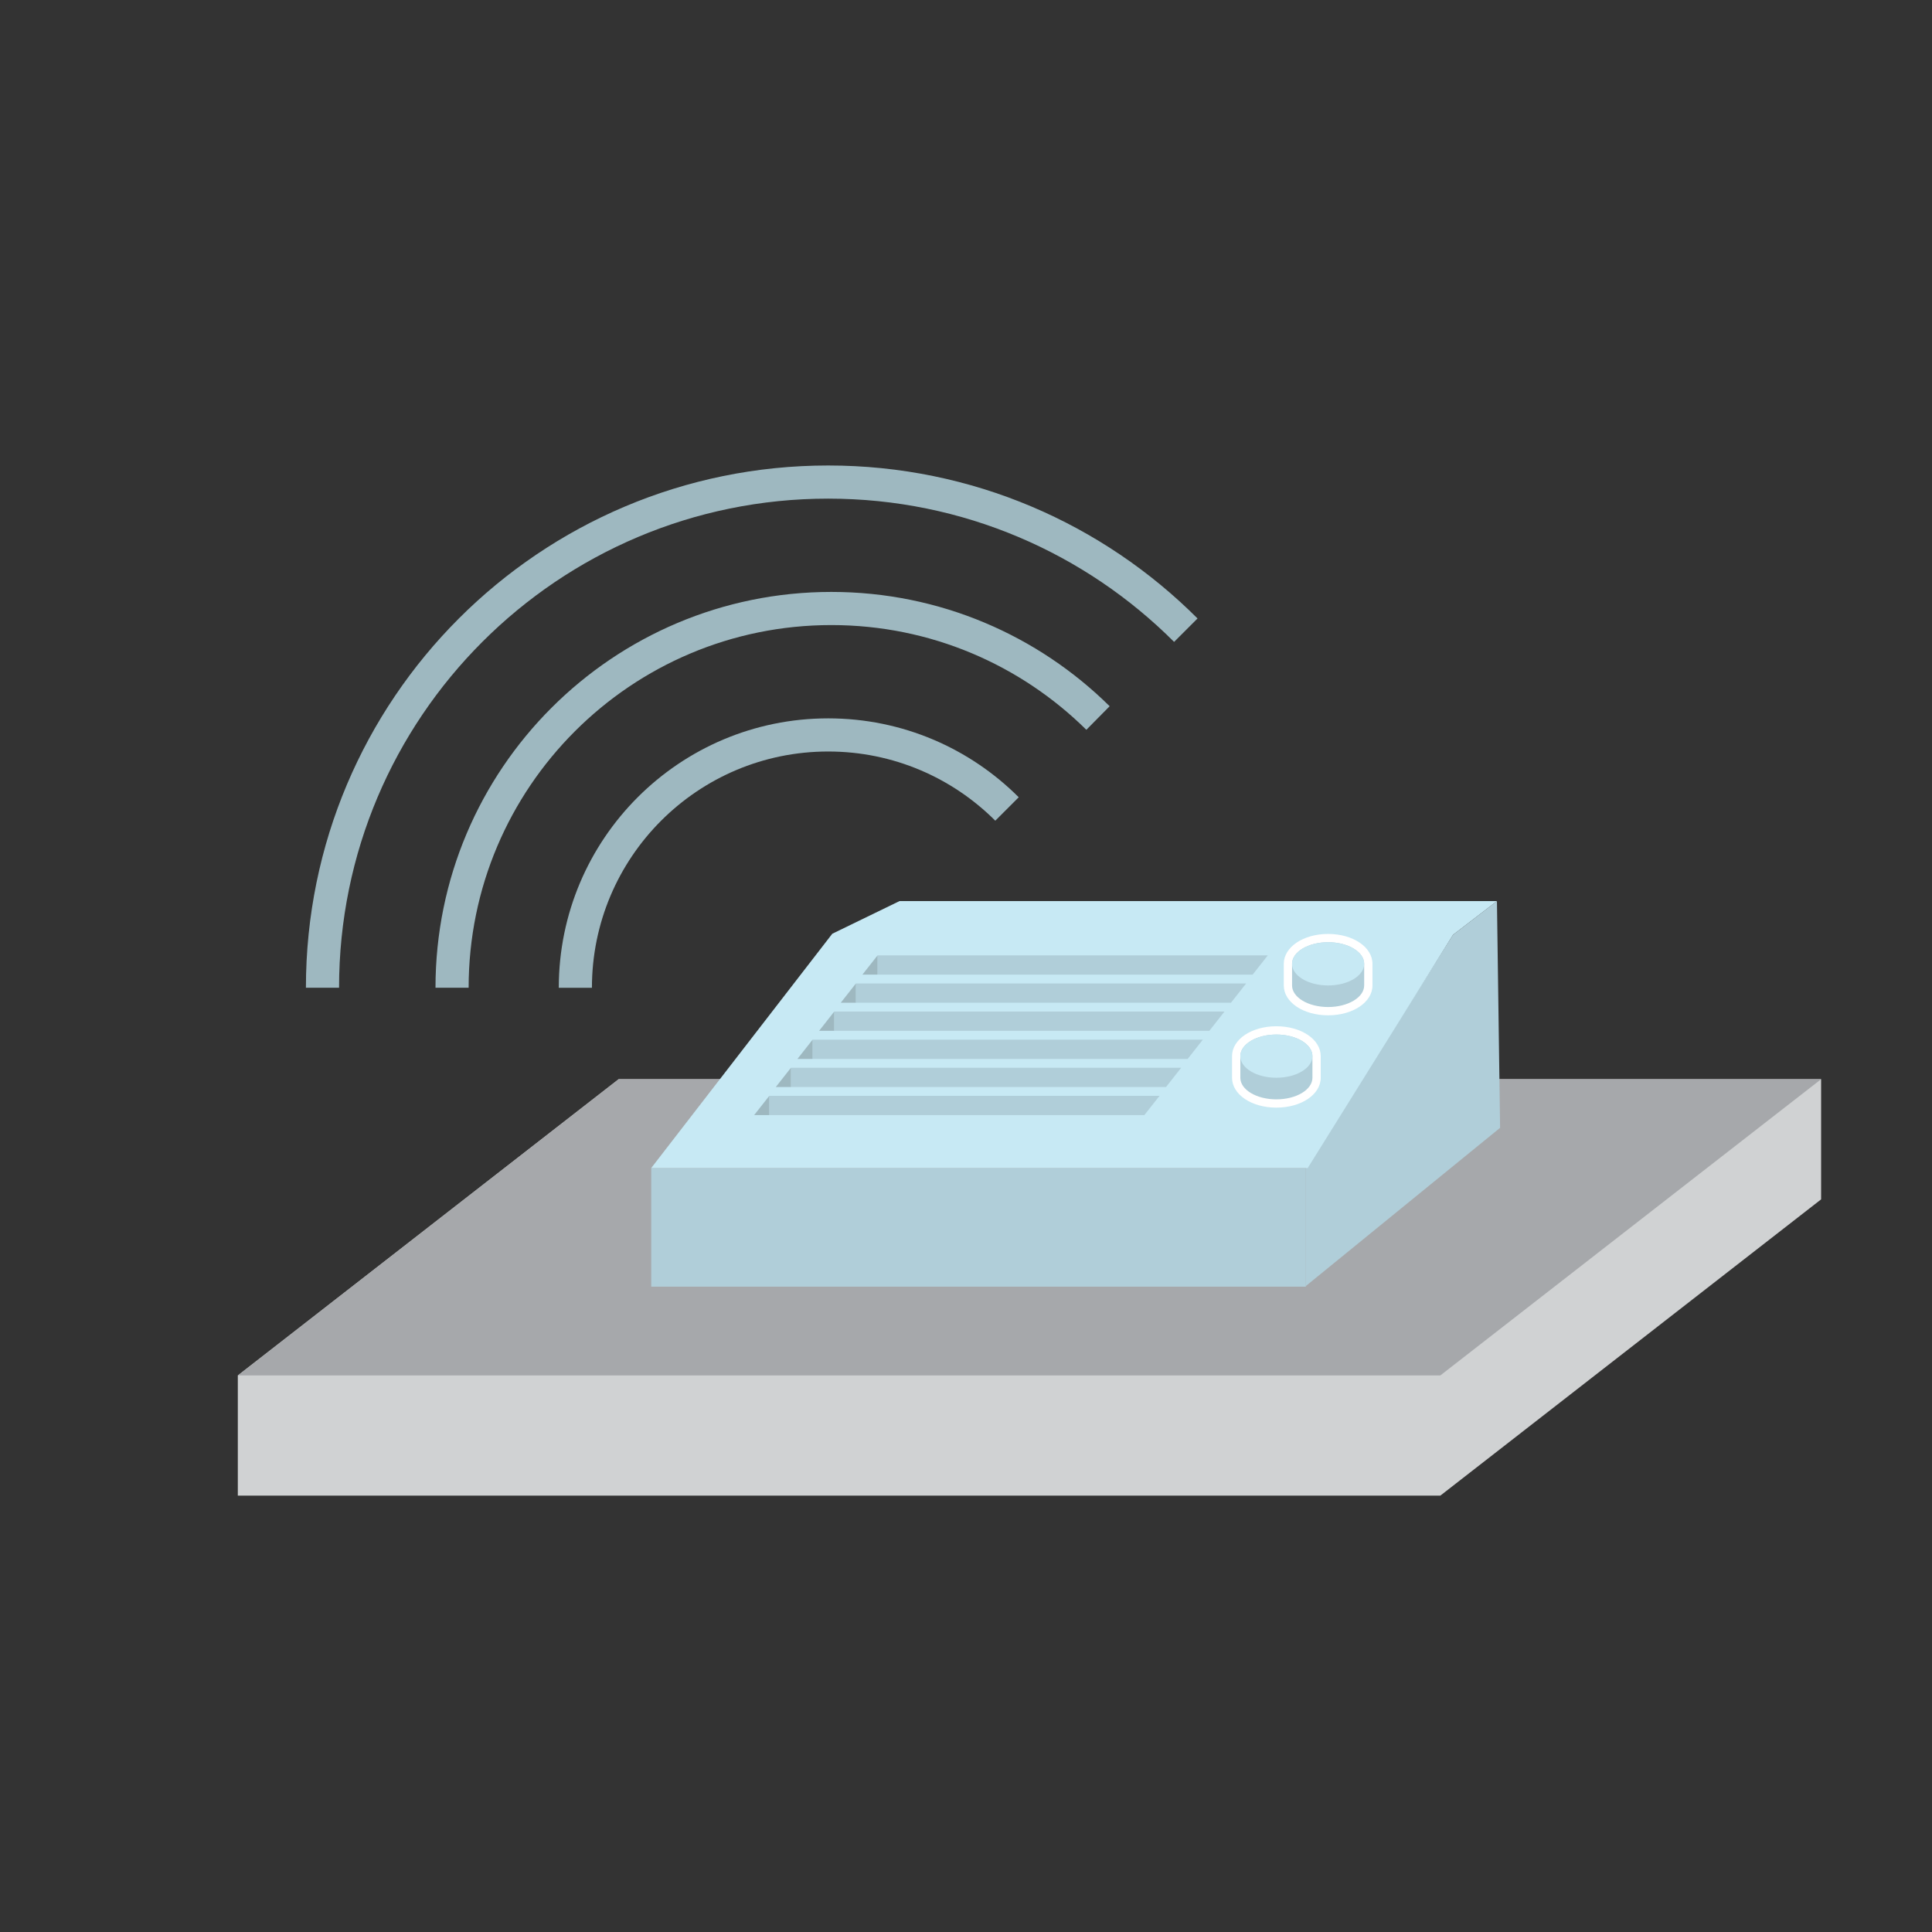 <?xml version="1.0" encoding="utf-8"?>
<!DOCTYPE svg PUBLIC "-//W3C//DTD SVG 1.1//EN" "http://www.w3.org/Graphics/SVG/1.1/DTD/svg11.dtd">
<svg version="1.1" xmlns="http://www.w3.org/2000/svg" xmlns:xlink="http://www.w3.org/1999/xlink" x="0px" y="0px" width="160px"
  height="160px" viewBox="0 0 160 160" enable-background="new 0 0 160 160" xml:space="preserve">
  <rect x="0" y="0" width="160" height="160" fill="#333333" stroke="none"/>
  <polygon fill="#D0D2D3" points="150.817,89.374 51.233,89.374 19.695,113.909 19.695,123.862 119.281,123.862
    150.817,99.326"/>
  <polygon fill="#A6A8AB" points="150.817,89.374 51.233,89.374 19.695,113.909 119.281,113.909"/>
  <rect x="53.933" y="96.729" fill="#B0CED9" width="54.214" height="9.827"/>
  <polygon fill="#B0CED9" points="124.231,93.401 108.147,106.501 108.147,96.729 120.335,77.413 123.97,74.625"/>
  <polygon fill="#C7E9F4" points="120.335,77.413 123.97,74.625 74.492,74.625 68.926,77.329 53.933,96.729
    108.302,96.729"/>
  <path fill="#B0CED9" d="M109.989,83.74c-1.867,0-3.329-0.936-3.329-2.13v-1.789
      c0-1.196,1.462-2.133,3.329-2.133s3.329,0.937,3.329,2.133v1.789
      C113.318,82.805,111.856,83.74,109.989,83.74z"/>
  <path fill="#FFFFFF" d="M109.989,78.031c1.649,0,2.986,0.8,2.986,1.79v1.789
      c0,0.986-1.337,1.788-2.986,1.788c-1.65,0-2.986-0.801-2.986-1.788v-1.789
      C107.003,78.832,108.339,78.031,109.989,78.031 M109.989,77.345c-2.059,0-3.672,1.088-3.672,2.476
      v1.789c0,1.387,1.613,2.474,3.672,2.474c2.059,0,3.673-1.087,3.673-2.474v-1.789
      C113.662,78.433,112.048,77.345,109.989,77.345L109.989,77.345z"/>
  <ellipse fill="#C7E9F4" cx="109.989" cy="79.821" rx="2.986" ry="1.789"/>
  <path fill="#B0CED9" d="M105.704,91.386c-1.866,0-3.328-0.937-3.328-2.132v-1.789
      c0-1.195,1.462-2.131,3.328-2.131s3.328,0.936,3.328,2.131v1.789
      C109.032,90.449,107.57,91.386,105.704,91.386z"/>
  <path fill="#FFFFFF" d="M105.704,85.677c1.649,0,2.986,0.8,2.986,1.788v1.789
      c0,0.989-1.337,1.79-2.986,1.79s-2.985-0.8-2.985-1.79v-1.789
      C102.718,86.477,104.055,85.677,105.704,85.677 M105.704,84.99c-2.059,0-3.672,1.087-3.672,2.474
      v1.789c0,1.388,1.613,2.476,3.672,2.476c2.059,0,3.673-1.088,3.673-2.476v-1.789
      C109.376,86.077,107.763,84.99,105.704,84.99L105.704,84.99z"/>
  <ellipse fill="#C7E9F4" cx="105.704" cy="87.465" rx="2.986" ry="1.789"/>
  <polygon fill="#B0CED9" points="103.739,80.714 72.676,80.714 72.676,79.122 104.993,79.122"/>
  <polygon fill="#9EB8C0" points="72.676,80.714 71.421,80.714 72.676,79.122"/>
  <polygon fill="#B0CED9" points="101.945,83.041 70.883,83.041 70.883,81.447 103.2,81.447"/>
  <polygon fill="#9EB8C0" points="70.883,83.041 69.629,83.041 70.883,81.447"/>
  <polygon fill="#B0CED9" points="100.152,85.369 69.089,85.369 69.089,83.773 101.406,83.773"/>
  <polygon fill="#9EB8C0" points="69.089,85.369 67.835,85.369 69.089,83.773"/>
  <polygon fill="#B0CED9" points="98.358,87.696 67.296,87.696 67.296,86.101 99.613,86.101"/>
  <polygon fill="#9EB8C0" points="67.296,87.696 66.042,87.696 67.296,86.101"/>
  <polygon fill="#B0CED9" points="96.565,90.022 65.503,90.022 65.503,88.428 97.819,88.428"/>
  <polygon fill="#9EB8C0" points="65.503,90.022 64.248,90.022 65.503,88.428"/>
  <polygon fill="#B0CED9" points="94.771,92.347 63.709,92.347 63.709,90.754 96.026,90.754"/>
  <polygon fill="#9EB8C0" points="63.709,92.347 62.455,92.347 63.709,90.754"/>
  <path fill="none" stroke="#9EB8C0" stroke-width="2.745" d="M26.707,81.802c0-23.13,18.75-41.88,41.881-41.88
    c11.565,0,22.036,4.687,29.616,12.267"/>
  <path fill="none" stroke="#9EB8C0" stroke-width="2.745" d="M37.438,81.802c0-17.347,14.064-31.409,31.412-31.409
    c8.609,0,16.408,3.463,22.082,9.07"/>
  <path fill="none" stroke="#9EB8C0" stroke-width="2.745" d="M47.648,81.804c0-11.565,9.376-20.94,20.941-20.94
    c5.783,0,11.018,2.344,14.807,6.132"/>

</svg>
